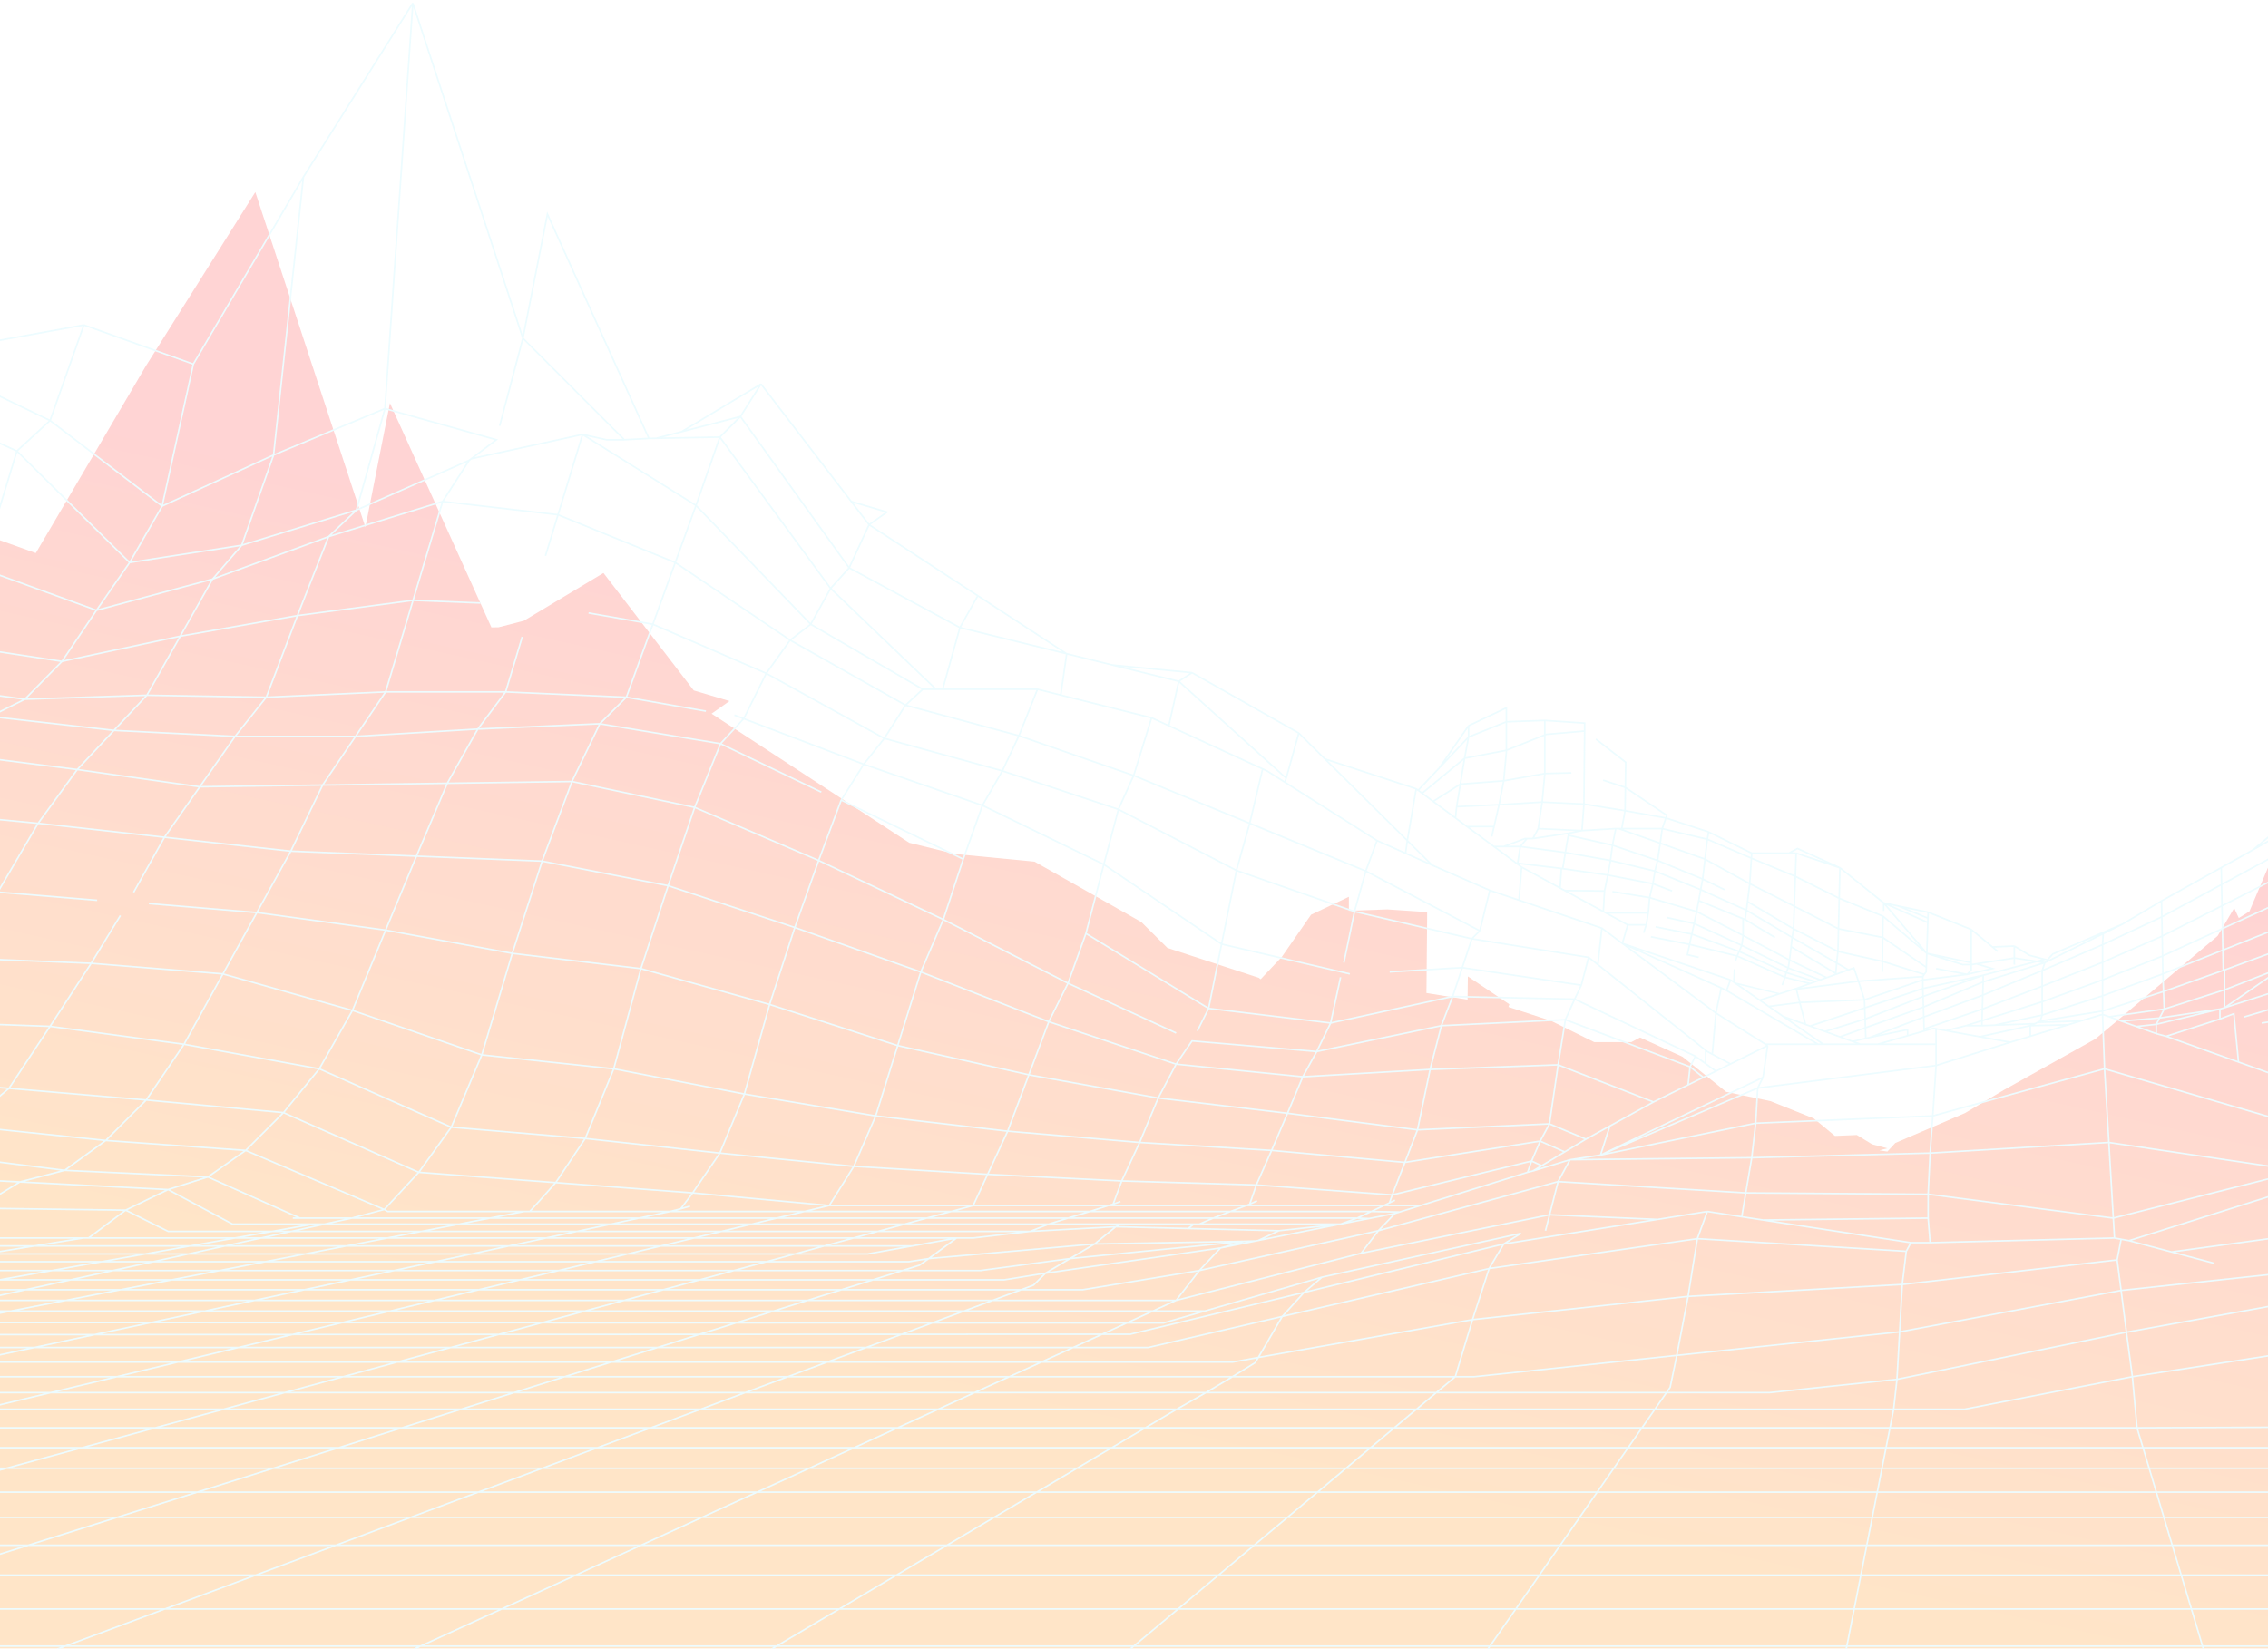 <svg width="1440" height="1047" viewBox="0 0 1440 1047" fill="none" xmlns="http://www.w3.org/2000/svg">
    <g opacity="0.4">
        <g filter="url(#filter0_i_704_1022)">
            <path d="M-417.053 526.191L-408.632 518.606L-334.105 483.211L-259.579 436.438L-205.684 405.874L-158.526 339.943L-61.263 253.837L-38.105 233.335L-16.21 219.008L53.263 206.367L122.737 231.228L192.632 112.4L262.105 2L332 214.795L347.579 135.997L412 278.422L416.632 278.336L432.632 274.201L483.158 243.87L540.459 318.453L563.158 325.195L551.789 333.201L620.842 378.31L677.263 415.166L706.316 422.303L756.842 427.168L824.632 465.513L841.218 481.947L899.158 500.909L900.421 501.847L913.895 487.613L932.421 460.878L956.421 449.501V458.35L980.842 457.507L1006.11 459.192V464.249L1005.68 510.6L1031.79 514.814L1031.99 500.066L1058.32 517.764L1057.73 519.449L1084.84 528.298L1112.21 541.782H1135.79L1141.26 538.832L1168.21 551.052L1196 573.385L1205.26 575.322L1224.21 579.284L1251.58 590.24L1265.05 601.365L1278.95 600.775L1288.63 606.674L1298.32 609.202L1293.26 610.507L1298.32 611.309L1303.37 605.831L1347.58 586.869L1372.42 572.121L1410.32 550.961L1430.53 539.675L1448.63 524.506L1484.42 494.279L1508 474.362L1518.53 456.664L1521.47 462.985L1528.21 458.771L1550.53 406.099L1566.53 371.968L1574.11 339.943L1589.26 324.025L1602.32 264.938L1638.11 210.581L1673.47 138.104L1708 286.428L1716.84 270.416L1739.58 333.623L1735.79 289.799L1764 295.277L1774.95 267.467L1780 274.63L1815.79 318.874L1820.62 344.578L1821.09 347.107L1855.79 414.105L1886.11 432.646L1887.79 463.49L1901.26 462.142H1908.84H1917.68H1945.05L1969.05 475.999L1980.42 447.815L1982.95 484.021L1999.79 493.745L2001.89 491.217L2033.89 548.524L2040.63 546.417L2064.21 598.668L2162.32 518.606L2231.37 461.721L2240.63 473.941L2283.58 420.847L2334.53 432.804L2349.26 422.533L2441.47 415.369L2533.89 431.803L2626.32 448.237L2660.84 480.261L2758.53 497.31L2851.58 513.55L2889.89 531.88L2928.21 550.21L2849.47 544.243L2888.21 551.474L2930.32 567.907L2976.21 598.668L2862.53 581.813L2904.63 631.329L2953.9 689.263L2830.95 678.308L2876.84 722.131L2926.53 787.444L2796.84 785.758L2668 788.708L2536.34 796.714L2498.74 733.929L2372.84 752.47L2272.21 804.294L2370.74 834.217L2391.37 888.574L2415.38 894.929H2499.16C2500.17 894.929 2541.68 869.624 2562.32 856.971L2581.26 898.687L2623.39 908.394L2670.87 919.335H2834.08L2894.75 932.397L2965.21 947.567H2790.5L2858.91 963.579L2934.53 981.277H2741.59L2813.22 1000.24L2894.41 1021.73L2983.55 1045.33H2756.57L2843.56 1071.87L2941.59 1101.79H2687.44L2782.51 1135.92L2890.49 1174.69H2599.41L2699.53 1218.51L2817.93 1270.34H2480.34H2142.04H1803.43H1465.97H1128.13H789.357H451.369H112.926H-224.609L-111.362 1218.51H-422.975L-305.451 1174.69L-201.488 1135.92L-109.955 1101.79H-365.561L-270.358 1071.87L-185.882 1045.33H-411.373L-324.567 1021.73L-245.512 1000.24H-449.835H-462.105V981.277H-370.955L-297.333 963.579L-230.724 947.567H-407.396L-336.513 932.397L-275.475 919.335H-440.569L-440.632 919.347L-440.577 919.335L-383.009 906.693L-329.279 894.895L-281.306 884.36H-403.255L-346.354 874.247L-294.195 864.977H-431.449L-374.474 855.707L-324.966 847.652L-456.921 847.699L-403.934 839.715L-356.256 832.531L-311.511 825.789H-423.852L-376.254 819.047L-331.63 812.727H-437.429L-393.509 806.827L-351.763 801.22H-455.368L-419.092 796.293L-381.861 791.236L-344.632 786.18H-432.391L-392.211 781.123L-359.789 754.155L-452.431 764.268L-414.947 736.458L-379.158 717.074L-344 689.474L-432.211 693.477L-396 655.132L-361.053 613.837L-445.263 641.648L-411.158 602.039L-378.316 551.474L-347.158 520.491L-426.316 529.864L-417.053 526.191Z" fill="url(#paint0_linear_704_1022)" fill-opacity="0.6"/>
        </g>
        <path d="M-461.684 543.889L-426.316 529.864M-417.053 526.191L-408.632 518.606L-334.105 483.211M-417.053 526.191L-426.316 529.864M-417.053 526.191L-394.316 519.028L-350.105 515.527M-451.158 553.581L-426.316 529.864M-426.316 529.864L-347.158 520.491M-268 505.965L-239.368 489.531M-268 505.965L-337.895 518.89M-268 505.965L-297.474 535.883M-268 505.965L-188.421 495.431M-239.368 489.531L-318.105 512.993M-239.368 489.531L-211.579 456.243M-239.368 489.531L-161.474 473.941M-337.895 518.89L-345.474 520.292L-347.158 520.491M-337.895 518.89L-318.105 512.993M-378.316 551.474L-347.158 520.491M-378.316 551.474L-426.737 557.373M-378.316 551.474L-297.474 535.883M-378.316 551.474L-411.158 602.039M-297.474 535.883L-217.895 527.877M-297.474 535.883L-328.632 575.071M-318.105 512.993L-350.105 515.527M-318.105 512.993L-287.368 501.33M-350.105 515.527L-334.105 483.211M-334.105 483.211L-259.579 436.438M-259.579 436.438L-205.684 405.874M-259.579 436.438L-287.368 501.33M-183.789 393.458L-158.526 339.943M-183.789 393.458L-205.684 405.874M-183.789 393.458L-211.579 456.243M-183.789 393.458L-109.263 394.301M-158.526 339.943L-205.684 405.874M-158.526 339.943L-85.263 331.516M-158.526 339.943L-61.263 253.837M-287.368 501.33L-211.579 456.243M-211.579 456.243L-134.947 438.545M-109.263 394.301L-134.947 438.545M-109.263 394.301L-85.263 331.516M-109.263 394.301L-35.158 408.627M-134.947 438.545L-59.158 433.91M-134.947 438.545L-161.474 473.941M-85.263 331.516L-61.263 253.837M-85.263 331.516L-12 361.012M-38.105 233.335L-61.263 253.837M-38.105 233.335L31.79 267.045M-38.105 233.335L-16.21 219.008L53.263 206.367M-61.263 253.837L10.737 286.428M10.737 286.428L-12 361.012M10.737 286.428L82.316 357.22M10.737 286.428L31.79 267.045M-12 361.012L61.263 387.559M-12 361.012L-35.158 408.627M61.263 387.559L39.368 420.005M61.263 387.559L82.316 357.22M61.263 387.559L134.947 367.754M39.368 420.005L-35.158 408.627M39.368 420.005L114.463 403.992M39.368 420.005L15.79 444.023M-35.158 408.627L-59.158 433.91M82.316 357.22L102.947 321.403M82.316 357.22L153.474 346.264M102.947 321.403L31.79 267.045M102.947 321.403L122.737 231.228M102.947 321.403L173.684 288.957M31.79 267.045L53.263 206.367M53.263 206.367L122.737 231.228M122.737 231.228L192.632 112.4M192.632 112.4L262.105 2M192.632 112.4L173.684 288.957M262.105 2L244.421 259.46M262.105 2L332 214.795M244.421 259.46L173.684 288.957M244.421 259.46L315.158 279.265L299.158 291.372M244.421 259.46L226.316 323.931M173.684 288.957L153.474 346.264M332 214.795L347.579 135.997L412 278.422M332 214.795L317.263 270.416M332 214.795L396.421 279.265M297.895 292.328L226.316 323.931M297.895 292.328L299.158 291.372M297.895 292.328L281.053 318.453M226.316 323.931L153.474 346.264M226.316 323.931L208.632 340.786M153.474 346.264L134.947 367.754M396.421 279.265H385.053L369.895 275.894M396.421 279.265L412 278.422M369.895 275.894L299.158 291.372M369.895 275.894L441.895 320.981M369.895 275.894L354.304 326.881M412 278.422L416.632 278.336M457.053 277.58L470.105 264.517M457.053 277.58L416.632 278.336M457.053 277.58L527.368 373.653M457.053 277.58L441.895 320.981M470.105 264.517L432.632 274.201M470.105 264.517L483.158 243.87M470.105 264.517L539.158 360.591M416.632 278.336L432.632 274.201M432.632 274.201L483.158 243.87M483.158 243.87L540.459 318.453M551.789 333.201L563.158 325.195L540.459 318.453M551.789 333.201L540.459 318.453M551.789 333.201L539.158 360.591M551.789 333.201L620.842 378.31M539.158 360.591L527.368 373.653M539.158 360.591L609.474 398.514M527.368 373.653L514.737 396.408M527.368 373.653L594.316 437.702M441.895 320.981L428.739 357.22M441.895 320.981L514.737 396.408M346.316 353.006L354.304 326.881M281.053 318.453L354.304 326.881M281.053 318.453L208.632 340.786M281.053 318.453L262.253 381.238M354.304 326.881L428.739 357.22M208.632 340.786L134.947 367.754M208.632 340.786L188.842 390.93M134.947 367.754L114.463 403.992M93.263 441.495L114.463 403.992M93.263 441.495L169.053 442.759M93.263 441.495L15.79 444.023M93.263 441.495L72.342 463.828M114.463 403.992L188.842 390.93M188.842 390.93L169.053 442.759M188.842 390.93L262.253 381.238M169.053 442.759L149.263 467.62M169.053 442.759L244.842 439.388M15.79 444.023L-59.158 433.91M15.79 444.023L-6.105 454.979M-59.158 433.91L-83.579 454.979M-161.474 473.941L-83.579 454.979M-161.474 473.941L-188.421 495.431M-83.579 454.979L-110.526 478.576M-83.579 454.979H-6.105M-110.526 478.576L-188.421 495.431M-110.526 478.576L-137.053 515.235M-110.526 478.576H-30.526M-188.421 495.431L-217.895 527.877M-217.895 527.877L-137.053 515.235M-217.895 527.877L-247.368 564.115M-137.053 515.235L-165.263 557.794M-137.053 515.235H-55.789M-165.263 557.794L-247.368 564.115M-165.263 557.794L-194.316 599.511M-165.263 557.794L-81.474 559.901M-247.368 564.115L-328.632 575.071M-247.368 564.115L-277.684 602.882M-328.632 575.071L-411.158 602.039M-328.632 575.071L-361.053 613.837M-411.158 602.039L-461.684 615.944M-411.158 602.039L-445.263 641.648M-445.263 641.648L-465.053 658.082M-445.263 641.648L-468 651.761M-445.263 641.648L-361.053 613.837M-361.053 613.837L-277.684 602.882M-361.053 613.837L-396 655.132M-277.684 602.882L-310.526 649.233M-277.684 602.882L-194.316 599.511M-310.526 649.233L-396 655.132M-310.526 649.233L-224.632 646.283M-310.526 649.233L-344 689.474M-396 655.132L-463.789 667.773M-396 655.132L-432.211 693.477M-432.211 693.477L-465.895 719.181M-432.211 693.477L-463.789 696.005M-432.211 693.477L-344 689.474M-255.789 685.471L-224.632 646.283M-255.789 685.471L-344 689.474M-255.789 685.471L-288.632 709.911M-255.789 685.471L-167.789 681.257M-224.632 646.283L-194.316 599.511M-224.632 646.283L-138.316 647.547M-194.316 599.511L-110.441 604.567M-344 689.474L-379.158 717.074M-379.158 717.074L-414.947 736.458M-379.158 717.074L-288.632 709.911M-379.158 717.074L-457.474 719.181M-414.947 736.458L-461.684 740.25M-414.947 736.458L-324.421 728.451M-414.947 736.458L-452.431 764.268M-463.789 772.696L-452.431 764.268M-324.421 728.451L-359.789 754.155M-324.421 728.451L-231.368 722.552M-324.421 728.451L-288.632 709.911M-359.789 754.155L-452.431 764.268M-359.789 754.155L-266.316 747.413M-359.789 754.155L-392.211 781.123M-452.431 764.268H-461.684M-266.316 747.413L-231.368 722.552M-266.316 747.413L-173.684 743.621M-266.316 747.413L-303.789 775.573M-231.368 722.552L-199.579 701.905M-231.368 722.552H-140M-288.632 709.911L-199.579 701.905M-167.789 681.257L-199.579 701.905M-167.789 681.257L-81.474 683.786M-167.789 681.257L-138.316 647.547M-199.579 701.905L-109.684 703.59M-109.684 703.59L-140 722.552M-109.684 703.59L-81.474 683.786M-109.684 703.59L-22.526 714.967M-173.684 743.621L-206.105 766.375M-173.684 743.621L-140 722.552M-173.684 743.621L-81.474 745.728M-206.105 766.375L-236.842 786.18M-206.105 766.375L-303.789 775.573M-206.105 766.375L-112.211 765.954M-236.842 786.18H-239.789M-236.842 786.18H-144.211M-392.211 781.123H-362.737L-303.789 775.573M-392.211 781.123H-461.684M-392.211 781.123L-432.391 786.18M-303.789 775.573L-318.105 784.073L-334.617 786.18M-140 722.552L-49.474 731.822M-81.474 683.786L-52 648.811M-81.474 683.786L5.684 691.16M-52 648.811L-138.316 647.547M-52 648.811L31.79 651.761M-52 648.811L-25.895 608.359M-138.316 647.547L-110.441 604.567M-81.474 559.901L-55.789 515.235M-81.474 559.901L-110.441 604.567M-81.474 559.901L61.684 571.7M-55.789 515.235L-30.526 478.576M-55.789 515.235L24.21 522.82M-30.526 478.576L-6.105 454.979M-30.526 478.576L49.053 488.689M-6.105 454.979L72.342 463.828M49.053 488.689L72.342 463.828M49.053 488.689L24.21 522.82M49.053 488.689L126.842 499.645M72.342 463.828L149.263 467.62M24.21 522.82L-25.895 608.359M24.21 522.82C24.21 522.82 73.097 528.213 104.421 531.669M-25.895 608.359L-110.441 604.567M-25.895 608.359L57.895 611.73M184.632 540.518C184.632 540.518 135.745 535.125 104.421 531.669M184.632 540.518L163.083 579.495M184.632 540.518L204.842 498.532M184.632 540.518L264.421 543.678M116.842 663.138L31.79 651.761M116.842 663.138L141.535 618.472M116.842 663.138L92.842 698.534M116.842 663.138L202.737 678.729M31.79 651.761L57.895 611.73M31.79 651.761L5.684 691.16M57.895 611.73L141.535 618.472M57.895 611.73L76.421 581.391M141.535 618.472L163.083 579.495M141.535 618.472L223.79 641.648M104.421 531.669C96.775 545.327 84.842 566.643 84.842 566.643M104.421 531.669L126.842 499.645M163.083 579.495L94.526 573.807M163.083 579.495L244.842 590.662M149.263 467.62L126.842 499.645M149.263 467.62H225.748M126.842 499.645L204.842 498.532M363.158 496.273L344.211 546.839M363.158 496.273L284 497.403M363.158 496.273L380.842 459.614M363.158 496.273L441.053 512.707M344.211 546.839L264.421 543.678M344.211 546.839L325.263 605.41M344.211 546.839L424.211 562.429M204.842 498.532L225.748 467.62M204.842 498.532L284 497.403M244.842 439.388L225.748 467.62M244.842 439.388H321.053M244.842 439.388L262.253 381.238M225.748 467.62L303.368 462.985M303.368 462.985L284 497.403M303.368 462.985L321.053 439.388M303.368 462.985L380.842 459.614M284 497.403L264.421 543.678M321.053 439.388L397.684 442.759M321.053 439.388L331.579 404.414M380.842 459.614L397.684 442.759M380.842 459.614L457.474 472.255M397.684 442.759L414.512 396.408M397.684 442.759L448.211 451.608M262.253 381.238L305.053 382.923M428.739 357.22L414.512 396.408M428.739 357.22L501.684 406.521M414.512 396.408L373.684 389.244M414.512 396.408L486.526 427.589M486.526 427.589L561.474 468.884M486.526 427.589L472.211 456.375M486.526 427.589L501.684 406.521M561.474 468.884L548.421 485.318M561.474 468.884L574.947 447.815M561.474 468.884L636.421 489.531M548.421 485.318L472.211 456.375M548.421 485.318L534.105 508.072M548.421 485.318L623.789 511.443M466.316 454.136L472.211 456.375M472.211 456.375L457.474 472.255M457.474 472.255L441.053 512.707M457.474 472.255L521.474 503.015M501.684 406.521L514.737 396.408M501.684 406.521L574.947 447.815M514.737 396.408L585.895 437.702M574.947 447.815L585.895 437.702M574.947 447.815L646.947 467.199M585.895 437.702H594.316M594.316 437.702H598.526M658.737 437.702H598.526M658.737 437.702L646.947 467.199M658.737 437.702L673.474 441.389M609.474 398.514L677.263 415.166M609.474 398.514L620.842 378.31M609.474 398.514L598.526 437.702M748.421 432.646L756.842 427.168M748.421 432.646L706.316 422.303M748.421 432.646L742.105 460.859M748.421 432.646L816.632 494.167M756.842 427.168L706.316 422.303M756.842 427.168L824.632 465.513M706.316 422.303L677.263 415.166M677.263 415.166L620.842 378.31M677.263 415.166L673.474 441.389M731.158 455.821L673.474 441.389M731.158 455.821L719.789 492.481M731.158 455.821L742.105 460.859M874.316 533.776L867.158 553.159M874.316 533.776L815.79 496.728M874.316 533.776L892.421 541.853M867.158 553.159L793.474 522.82M867.158 553.159L860 578.863M867.158 553.159L939.579 591.083M719.789 492.481L646.947 467.199M719.789 492.481L710.105 513.971M719.789 492.481L793.474 522.82M646.947 467.199L636.421 489.531M636.421 489.531L710.105 513.971M636.421 489.531L623.789 511.443M710.105 513.971L785.053 552.738M710.105 513.971L700.842 548.945M742.105 460.859L801.674 488.267M816.632 494.167L815.79 496.728M816.632 494.167L824.632 465.513M815.79 496.728L804.421 489.531L801.674 488.267M824.632 465.513L841.218 481.947M909.263 549.367L893.528 533.776M909.263 549.367L892.421 541.853M909.263 549.367L945.895 565.379M841.218 481.947L899.158 500.909M841.218 481.947L893.528 533.776M899.158 500.909L893.528 533.776M899.158 500.909L900.421 501.847M893.528 533.776L892.421 541.853M801.674 488.267L793.474 522.82M793.474 522.82L785.053 552.738M785.053 552.738L860 578.863M785.053 552.738L775.615 599.511M860 578.863L934.526 596.139M860 578.863L853.263 611.309M934.526 596.139L939.579 591.083M934.526 596.139L928.421 614.469M934.526 596.139L1008.63 607.938M939.579 591.083L945.895 565.379M945.895 565.379L964.421 571.632M92.842 698.534L5.684 691.16M92.842 698.534L67.158 724.238M92.842 698.534L180 706.54M5.684 691.16L-22.526 714.967M-22.526 714.967L67.158 724.238M-22.526 714.967L-49.474 731.822M67.158 724.238L41.053 743.2M67.158 724.238L156 730.558M-49.474 731.822L-81.474 745.728M-49.474 731.822L41.053 743.2M-81.474 745.728L-112.211 765.954M-81.474 745.728L12.632 750.574M-142.947 786.18L-112.211 765.954M-142.947 786.18H-144.211M-142.947 786.18H-48.632M-112.211 765.954L-14.526 767.24M106.737 755.419L12.632 750.574M106.737 755.419L132 747.413M106.737 755.419L79.79 768.482M106.737 755.419L147.579 777.331H198.947M41.053 743.2L12.632 750.574M41.053 743.2L132 747.413M12.632 750.574L-14.526 767.24M156 730.558L132 747.413M156 730.558L180 706.54M156 730.558L244 768.061M132 747.413L190.526 773.539M79.79 768.482L56.211 786.18M79.79 768.482L-14.526 767.24M79.79 768.482L106.737 781.966H654.105M56.211 786.18H607.368M56.211 786.18H52.842M180 706.54L202.737 678.729M180 706.54L265.895 744.464M202.737 678.729L223.79 641.648M202.737 678.729L286.526 715.81M223.79 641.648L244.842 590.662M223.79 641.648L305.895 669.88M244.842 590.662L264.421 543.678M244.842 590.662L325.263 605.41M325.263 605.41L305.895 669.88M325.263 605.41L406.947 615.101M305.895 669.88L286.526 715.81M305.895 669.88L389.684 678.729M286.526 715.81L265.895 744.464M286.526 715.81L371.579 722.974M265.895 744.464L244 768.061M265.895 744.464L352.842 750.995M244 768.061L223.368 773.539M244 768.061L246.105 769.325H332.842M223.368 773.539H190.526M223.368 773.539H678.105M223.368 773.539L-440.632 919.347M185.895 773.539H190.526M-462.526 789.972L-432.391 786.18M-462.526 786.18H-432.391M-432.391 786.18H-344.632M-334.617 786.18H-344.632M-334.617 786.18H-239.789M-14.526 767.24L-43.158 786.18M-43.158 786.18H-48.632M-43.158 786.18H52.842M654.105 781.966L665.895 777.331M654.105 781.966L617.895 786.18H607.368M654.105 781.966L708.421 779.017M851.158 777.331L861.684 773.539M851.158 777.331H761.474M851.158 777.331L812 781.545M851.158 777.331L798.947 787.723M851.158 777.331L869.263 773.796M861.684 773.539L870.632 769.325M861.684 773.539H770.316M861.684 773.539L869.263 773.796M885.684 762.161L882.184 763.847M870.632 769.325L878.684 765.532M870.632 769.325H781.263M870.632 769.325L888.632 769.675M439.789 757.526L526.526 765.532M439.789 757.526L352.842 750.995M439.789 757.526L432.211 767.639M439.789 757.526L457.053 732.244M526.526 765.532L542.105 740.671M526.526 765.532H617.895M526.526 765.532L-462.105 1003.19M878.684 765.532H791.368M878.684 765.532L882.184 763.847M878.684 765.532H901.983M791.368 765.532L781.263 769.325M791.368 765.532H703.789M791.368 765.532L793.474 764.69M781.263 769.325L770.316 773.539M781.263 769.325H692M770.316 773.539L761.474 777.331M770.316 773.539H678.105M761.474 777.331H758.105M665.895 777.331L678.105 773.539M665.895 777.331H711.368M665.895 777.331H198.947M678.105 773.539L692 769.325M692 769.325L703.789 765.532M692 769.325H425.474M703.789 765.532H617.895M703.789 765.532L706.737 764.69M336.211 769.325C336.547 769.325 347.439 757.105 352.842 750.995M336.211 769.325H425.474M336.211 769.325H332.842M352.842 750.995L371.579 722.974M371.579 722.974L389.684 678.729M371.579 722.974L457.053 732.244M389.684 678.729L406.947 615.101M389.684 678.729L472.632 694.741M406.947 615.101L424.211 562.429M406.947 615.101L488.632 637.856M424.211 562.429L441.053 512.707M424.211 562.429L504.632 588.976M441.053 512.707L519.789 546.417M432.211 767.639L425.474 769.325M432.211 767.639L438.105 765.954M425.474 769.325L-462.526 959.365M457.053 732.244L472.632 694.741M457.053 732.244L542.105 740.671M472.632 694.741L488.632 637.856M472.632 694.741L556 708.647M488.632 637.856L504.632 588.976M488.632 637.856L569.986 663.981M504.632 588.976L519.789 546.417M504.632 588.976L584.632 617.208M519.789 546.417L534.105 508.072M519.789 546.417L598.947 583.92M534.105 508.072L611.579 545.574M598.947 583.92L678.105 624.372M598.947 583.92L611.579 545.574M598.947 583.92L584.632 617.208M678.105 624.372L665.895 648.811M678.105 624.372L746.737 655.975M678.105 624.372L689.474 592.769M611.579 545.574L623.789 511.443M623.789 511.443L700.842 548.945M584.632 617.208L569.986 663.981M584.632 617.208L665.895 648.811M556 708.647L569.986 663.981M556 708.647L542.105 740.671M556 708.647L639.789 718.338M569.986 663.981L653.238 682.521M542.105 740.671L627.083 745.728M700.842 548.945L689.474 592.769M700.842 548.945L775.615 599.511M665.895 648.811L653.238 682.521M665.895 648.811L746.737 675.779M639.789 718.338L653.238 682.521M639.789 718.338L723.579 725.502M639.789 718.338L627.083 745.728M617.895 765.532L627.083 745.728M617.895 765.532L-462.526 1059.23M653.238 682.521L735.368 697.27M735.368 697.27L746.737 675.779M735.368 697.27L723.579 725.502M735.368 697.27L817.474 706.961M746.737 675.779L827.158 683.786M746.737 675.779L756.842 661.031L836 667.773M723.579 725.502L712.211 749.942M723.579 725.502L807.368 730.558M712.211 749.942L706.737 764.69M712.211 749.942L627.083 745.728M712.211 749.942L797.684 752.47M706.737 764.69L711.368 763.004M797.684 752.47L793.474 764.69M797.684 752.47L807.368 730.558M797.684 752.47L884 758.79M793.474 764.69L798.105 762.583M807.368 730.558L817.474 706.961M807.368 730.558L892 738.143M817.474 706.961L827.158 683.786M817.474 706.961L900 717.496M827.158 683.786L836 667.773M827.158 683.786L908 679.15M836 667.773L844.842 649.654M836 667.773L915.158 651.34M689.474 592.769L767.368 640.384M767.368 640.384L760.211 654.711M767.368 640.384L775.615 599.511M767.368 640.384L844.842 649.654M775.615 599.511L857.053 618.472M844.842 649.654L851.158 620.579M844.842 649.654L922.316 632.799M922.316 632.799L928.421 614.469M922.316 632.799L999.789 634.485M922.316 632.799L915.158 651.34M928.421 614.469L882.316 617.208M928.421 614.469L1004 625.636M1004 625.636L1008.63 607.938M1004 625.636L999.789 634.485M1008.63 607.938L1014.53 612.573M999.789 634.485L993.895 647.547M999.789 634.485L1076.42 670.723M993.895 647.547L915.158 651.34M993.895 647.547L989.263 676.201M993.895 647.547L1073.05 677.465M915.158 651.34L908 679.15M908 679.15L989.263 676.201M908 679.15L900 717.496M989.263 676.201L983.789 713.703M989.263 676.201L1049.89 699.798M900 717.496L892 738.143M900 717.496L983.789 713.703M884 758.79L892 738.143M884 758.79L882.184 763.847M884 758.79L972.421 737.3M892 738.143L977.895 724.659M972.421 737.3L969.895 744.464M972.421 737.3L977.895 724.659M972.421 737.3L978.877 740.25M969.895 744.464L901.983 765.532M969.895 744.464L973.263 743.621M885.684 770.589L888.632 769.675M885.684 770.589L869.263 773.796M885.684 770.589L875.158 781.545M888.632 769.675L901.983 765.532M977.895 724.659L983.789 713.703M977.895 724.659L993.474 731.485M983.789 713.703L1006.95 723.395M1006.95 723.395L993.474 731.485M1006.95 723.395L1022.11 715.067M973.263 743.621L978.877 740.25M973.263 743.621L996.842 736.458M978.877 740.25L993.474 731.485M996.842 736.458L989.263 750.363M996.842 736.458L1016.21 733.508M996.842 736.458L1112.21 735.193M989.263 750.363L875.158 781.545M989.263 750.363L1108.42 757.526M989.263 750.363L983.858 771.432M875.158 781.545L761.474 806.827M875.158 781.545L864.211 795.871M761.474 806.827L687.368 819.047H-462.526M761.474 806.827L746.737 825.789M761.474 806.827L774.947 792.5M708.421 779.017L694.947 789.972M708.421 779.017L711.368 777.331M708.421 779.017L754.316 780.137M694.947 789.972L589.684 799.243M694.947 789.972L679.368 799.243M694.947 789.972L790.105 788.287M711.368 777.331H758.105M589.684 799.243L607.368 786.18M589.684 799.243L583.789 803.456L-462.105 1132.13M589.684 799.243L577.053 801.22H-455.368M607.368 786.18L579.158 791.236M812 781.545L754.316 780.137M812 781.545L798.947 787.723M754.316 780.137L758.105 777.331M774.947 792.5L663.79 808.513M774.947 792.5L790.105 788.287M774.947 792.5L797.263 788.059M663.79 808.513L679.368 799.243M663.79 808.513L656.211 816.098L-462.526 1233.26M663.79 808.513L637.684 812.727H-462.526M679.368 799.243L790.105 788.287M679.368 799.243L622.526 806.827H-462.526M790.105 788.287L797.263 788.059M797.263 788.059L798.947 787.723M1049.89 699.798L1071.79 688.97M1049.89 699.798L1022.11 715.067M1122.32 663.981L1098.74 675.642M1122.32 663.981L1120.98 663.138M1122.32 663.981L1119.37 684.18M1089.47 643.334L1087.16 669.459M1089.47 643.334L1092.84 627.321M1089.47 643.334L1030.07 599.089M1089.47 643.334L1120.98 663.138M1017.05 589.397L1014.53 612.573M1017.05 589.397L1030.07 599.089M1017.05 589.397L964.421 571.632M1014.53 612.573L1082.95 666.937M1098.74 675.642L1087.16 669.459M1098.74 675.642L1089.47 680.224M1087.16 669.459L1084 667.773L1082.95 666.937M1076.42 670.723L1082.95 675.473M1076.42 670.723L1073.05 677.465M1089.47 680.224L1082.95 675.473M1089.47 680.224L1081.47 684.18M1082.95 675.473V666.937M1073.05 677.465L1071.79 688.97M1073.05 677.465L1081.47 684.18M1071.79 688.97L1081.47 684.18M1092.84 627.321L1030.07 599.089M1092.84 627.321L1096.21 629.007M1030.07 599.089L1098.74 622.265M1030.07 599.089L1033.47 587.291M1098.74 622.265L1096.21 629.007M1098.74 622.265L1100.84 623.725M1096.21 629.007L1154.32 663.138M1154.32 663.138H1120.98M1154.32 663.138C1155.46 663.138 1156.58 663.138 1157.68 663.138M1229.26 663.138C1214.81 663.138 1203.49 663.138 1192.21 663.138M1229.26 663.138V676.622M1229.26 663.138V653.33M1157.68 663.138C1166.42 663.138 1174.03 663.138 1181.26 663.138M1157.68 663.138L1132.16 645.44M1181.26 663.138C1184.98 663.138 1188.59 663.138 1192.21 663.138M1181.26 663.138L1176.39 661.384M1132.16 645.44L1146.32 650.542M1132.16 645.44L1123.04 639.12M1146.32 650.542L1142.71 636.592M1146.32 650.542L1149.26 651.605M1140.42 627.743L1140.53 628.164M1140.42 627.743L1129.89 631.092M1140.42 627.743L1149.26 624.59M1117.26 635.111L1123.04 639.12M1117.26 635.111L1129.89 631.092M1117.26 635.111L1101.78 624.372M1180 623.108L1177.05 614.68L1173.68 615.881M1180 623.108L1183.79 634.906M1180 623.108L1220.84 620.158M1180 623.108L1140.53 628.164M1183.79 634.906L1142.71 636.592M1183.79 634.906L1220.84 622.265M1183.79 634.906L1184.21 647.126M1184.63 659.346L1176.39 661.384M1184.63 659.346L1187.16 658.824M1184.63 659.346L1184.21 647.126M1142.71 636.592L1140.53 628.164M1142.71 636.592L1123.04 639.12M1220.84 622.265V620.158M1220.84 622.265L1249.05 618.78M1220.84 622.265V627.743M1220.84 620.158L1221.68 618.78M1129.89 631.092C1129.84 631.109 1111.13 626.619 1101.78 624.372M1101.78 624.372L1100.84 623.725M1100.84 623.725L1101.26 615.523M964.421 571.632L966.105 550.631M966.105 550.631L990.526 563.92M966.105 550.631L962.701 548.103M1033.47 587.291H1045.26M1033.47 587.291L1019.54 579.706M1045.26 587.291L1046.53 579.706M1045.26 587.291L1043.58 592.347M1046.53 579.706H1019.54M1046.53 579.706L1047.37 570.014M1019.54 579.706L1017.99 578.863M1017.99 578.863L993.474 565.524M1017.99 578.863L1018.74 565.8M1018.74 565.8L993.474 565.524M1018.74 565.8L1020.84 555.687M993.474 565.524L990.526 563.92M990.526 563.92L991.369 551.474M991.369 551.474L963.579 548.206M991.369 551.474L992.211 551.594M962.701 548.103L948.517 537.568M962.701 548.103L963.579 548.206M1020.84 555.687L1049.47 561.165M1020.84 555.687L992.211 551.594M1020.84 555.687L1022.53 546.417M1049.47 561.165L1047.37 570.014M1049.47 561.165L1050.74 553.159M1049.47 561.165L1061.68 565.8M1047.37 570.014L1023.79 566.222M1047.37 570.014L1077.26 578.863M900.421 501.847L913.895 487.613M900.421 501.847L902.947 503.723M932.421 468.041V460.878M932.421 468.041L913.895 487.613M932.421 468.041L956.421 458.35M932.421 468.041L929.895 481.525M932.421 460.878L913.895 487.613M932.421 460.878L956.421 449.501C956.421 452.797 956.421 455.66 956.421 458.35M956.421 458.35C956.421 464.306 956.421 469.408 956.421 476.469M956.421 458.35L980.842 457.507M929.895 481.525L927.195 497.959M929.895 481.525L902.947 503.723M929.895 481.525L956.421 476.469M924.842 512.286L924.121 519.449M924.842 512.286L927.195 497.959M924.842 512.286L951.79 511.022M924.121 519.449L909.938 508.915M924.121 519.449L931.497 524.927M909.938 508.915L927.195 497.959M909.938 508.915L902.947 503.723M927.195 497.959L954.737 495.852M954.737 495.852L956.421 477.733C956.421 477.304 956.421 476.883 956.421 476.469M954.737 495.852L980.842 491.217M954.737 495.852L951.79 511.022M956.421 476.469L980.842 466.693M1006.11 464.249L981.684 466.356L980.842 466.693M1006.11 464.249V459.192L980.842 457.507M1006.11 464.249L1005.68 510.6M980.842 457.507V466.693M980.842 466.693V491.217M980.842 491.217L997.684 490.796M980.842 491.217L979.158 509.336M979.158 509.336L951.79 511.022M979.158 509.336L976.632 526.191M979.158 509.336L1005.68 510.6M951.79 511.022L948.605 524.927M947.158 531.248L948.605 524.927M948.605 524.927H931.497M931.497 524.927L948.517 537.568M976.632 526.191L973.263 532.512M976.632 526.191L1004.42 527.455M973.263 532.512H969.474M973.263 532.512L996 529.141M954.737 537.568L968.211 532.512H969.474M954.737 537.568H948.517M954.737 537.568H965.263M965.263 537.568L969.474 532.512M965.263 537.568L963.579 548.206M965.263 537.568L993.895 541.361M993.895 541.361L992.211 551.594M993.895 541.361L1022.53 546.417M993.895 541.361C993.895 540.755 995.028 534.433 995.767 530.405M996 529.141L1004.42 527.455M996 529.141C995.929 529.525 995.85 529.951 995.767 530.405M1004.42 527.455L1005.68 510.6M1004.42 527.455L1025.89 526.191M1005.68 510.6L1031.79 514.814M1031.79 514.814L1029.68 526.191M1031.79 514.814L1031.99 500.066M1031.79 514.814L1057.73 519.449M1013.26 469.305L1032.21 484.054L1031.99 500.066M1022.53 546.417L1023.79 536.726M1022.53 546.417L1050.74 553.159M1023.79 536.726L995.767 530.405M1023.79 536.726L1025.89 526.191M1023.79 536.726L1052.42 546.417M1025.89 526.191H1027.79M1055.37 526.191H1029.68M1055.37 526.191L1054.11 535.461M1055.37 526.191L1057.73 519.449M1055.37 526.191L1084 532.933M1029.68 526.191H1027.79M1054.11 535.461L1027.79 526.191M1054.11 535.461L1052.42 546.417M1054.11 535.461L1082.53 545.574M1031.99 500.066L1058.32 517.764L1057.73 519.449M1031.99 500.066L1017.89 495.431M1057.73 519.449L1084.84 528.298M1052.42 546.417L1050.74 553.159M1052.42 546.417L1081.05 558.216M1050.74 553.159L1079.82 564.958M1077.26 578.863L1078.54 571.91M1077.26 578.863L1106.74 594.033M1077.26 578.863L1075.63 586.448M1081.05 558.216L1082.53 545.574M1081.05 558.216L1094.95 564.958M1081.05 558.216L1079.82 564.958M1084 532.933L1084.84 528.298M1084 532.933L1082.53 545.574M1084 532.933L1112 544.979M1084.84 528.298L1112.21 541.782M1112.21 541.782L1112 544.979M1112.21 541.782H1135.79M1110.95 561.165L1082.53 545.574M1110.95 561.165L1109.53 572.542M1110.95 561.165L1139.24 575.492M1110.95 561.165L1112 544.979M1079.82 564.958L1108.84 578.02M1079.82 564.958L1078.54 571.91M1108.84 578.02L1108 583.92M1108.84 578.02L1137.89 595.297M1108.84 578.02L1109.53 572.542M1078.54 571.91L1106.74 583.405M1108 583.92L1126.95 595.297M1108 583.92L1106.74 583.405M1106.74 583.405V594.033M1106.74 594.033L1105.89 600.353M1106.74 594.033L1136.21 609.624M1075.63 586.448L1058.32 582.655M1075.63 586.448L1074.18 593.19M1075.63 586.448L1105.89 600.353M1074.18 593.19L1051.16 588.555M1074.18 593.19L1072.77 599.721M1074.18 593.19L1104.21 604.206M1072.77 599.721L1071.37 606.253L1078.54 607.938M1072.77 599.721L1048.21 594.875M1072.77 599.721L1102.95 607.095M1102.95 607.095L1104.21 604.206M1102.95 607.095L1133.26 620.579M1102.95 607.095L1101.78 610.466M1105.89 600.353L1104.21 604.206M1105.89 600.353L1135.37 614.68M1104.21 604.206L1134.11 617.63M1135.37 614.68L1155.78 622.265M1135.37 614.68L1136.21 609.624M1135.37 614.68L1134.11 617.63M1155.78 622.265L1152.63 623.388M1155.78 622.265L1159.79 620.836M1134.11 617.63L1152.63 623.388M1134.11 617.63L1133.26 620.579M1152.63 623.388L1149.26 624.59M1133.26 620.579L1149.26 624.59M1133.26 620.579L1131.58 625.636M1136.21 609.624L1137.2 601.196M1136.21 609.624L1159.79 620.836M1137.89 595.297L1138.74 589.819M1137.89 595.297L1166.11 611.522M1137.89 595.297L1137.2 601.196M1109.53 572.542L1138.74 589.819M1138.74 589.819L1139.24 575.492M1138.74 589.819L1166.95 604.206M1140.42 541.782L1139.9 556.53M1140.42 541.782H1135.79M1140.42 541.782L1168.21 551.052M1139.24 575.492L1139.9 556.53M1139.24 575.492L1167.29 589.819M1112 544.979L1139.9 556.53M1139.9 556.53L1167.75 570.436M1135.79 541.782L1141.26 538.832L1168.21 551.052M1168.21 551.052L1167.75 570.436M1168.21 551.052L1196 573.385M1166.95 604.206L1167.29 589.819M1166.95 604.206L1166.11 611.522M1166.95 604.206L1195.16 610.466M1167.29 589.819L1167.75 570.436M1167.29 589.819L1195.38 595.297M1167.75 570.436L1195.58 581.813M1173.68 615.881L1166.11 611.522M1173.68 615.881L1165.55 618.78M1166.11 611.522L1165.6 618.173M1165.55 618.78L1165.6 618.173M1165.55 618.78L1159.79 620.836M1137.2 601.196L1165.6 618.173M1195.16 610.466L1221.68 618.78M1195.16 610.466V617.208M1195.16 610.466L1195.38 595.297M1221.68 618.78L1222.95 617.208L1223.05 614.259M1195.58 581.813L1223.37 605.41M1195.58 581.813L1195.38 595.297M1196 573.385V578.442M1196 573.385L1223.37 605.41M1196 573.385L1224 585.817M1196 573.385L1205.26 575.322M1224.21 579.284L1224.09 583.077M1224.21 579.284L1205.26 575.322M1224.21 579.284L1251.58 590.24M1223.37 605.41L1223.05 614.259M1223.37 605.41L1224 585.817M1223.37 605.41L1246.11 612.573H1251.58M1223.37 605.41L1251.58 611.309M1223.05 614.259L1195.38 595.297M1224 585.817L1224.09 583.077M1224.09 583.077L1205.26 575.322M1251.58 590.24V611.309M1251.58 590.24L1265.05 601.365M1268.42 604.146L1265.05 601.365M1249.05 618.78L1251.58 615.944V612.573M1249.05 618.78L1229.26 615.101M1249.05 618.78L1265.05 615.101L1254.95 612.055M1251.58 612.573V611.309M1251.58 612.573L1254.95 612.055M1278.95 608.359V600.775M1278.95 608.359L1254.95 612.055M1278.95 608.359L1293.26 610.507M1278.95 608.359V612.573M1278.95 600.775L1265.05 601.365M1278.95 600.775L1288.63 606.674L1298.32 609.202L1293.26 610.507M1149.26 651.605L1220.84 627.743M1149.26 651.605L1158.74 655.019M1220.84 627.743L1221 632.799M1220.84 627.743L1259.16 619.315M1192.21 663.138L1211.16 657.72M1276.42 661.874L1229.26 676.622M1276.42 661.874L1257.05 658.365M1276.42 661.874L1289.05 658.054M1229.26 676.622L1116 690.949M1229.26 676.622L1227.16 708.647M1116 690.949L1119.37 684.18M1116 690.949L1114.74 713.282M1116 690.949L1016.21 733.508M1119.37 684.18L1016.21 733.508M1221.68 654.711L1227.58 653.025L1229.26 653.33M1221.68 654.711L1211.16 657.72M1221.68 654.711L1221.64 653.447M1211.16 657.72V653.868L1187.16 658.824M1176.39 661.384L1168.21 658.434M1168.21 658.434L1221.21 639.541M1168.21 658.434L1158.74 655.019M1221.21 639.541L1259.16 623.529M1221.21 639.541L1221.41 645.862M1221.21 639.541L1221 632.799M1259.16 623.529L1258.9 631.956M1259.16 623.529V619.315M1259.16 623.529L1298.32 611.309M1258.32 651.34H1248.21M1258.32 651.34L1266.32 651.039M1258.32 651.34L1258.63 640.805M1248.21 651.34L1235.58 654.475M1248.21 651.34L1296.63 636.17M1235.58 654.475L1257.05 658.365M1235.58 654.475L1229.26 653.33M1296.63 636.17V644.598M1296.63 636.17L1334.95 622.265M1296.63 636.17V626.268M1296.63 616.366L1258.9 631.956M1296.63 616.366L1298.32 611.309M1296.63 616.366L1334.95 599.932M1296.63 616.366V626.268M1258.9 631.956L1221.41 645.862M1258.9 631.956L1258.63 640.805M1221.41 645.862L1187.16 658.824M1221.41 645.862L1221.64 653.447M1158.74 655.019L1184.21 647.126M1184.21 647.126L1221 632.799M1221 632.799L1259.16 619.315M1259.16 619.315L1293.26 610.507M1293.26 610.507L1298.32 611.309M1298.32 611.309L1303.37 605.831L1347.58 586.869M1298.32 611.309L1335.37 592.927M1347.58 586.869L1335.37 592.927M1347.58 586.869L1372.42 572.121M1334.95 599.932L1335.37 592.927M1334.95 599.932V611.098M1334.95 599.932L1372.6 582.234M1334.95 644.176V642.069M1334.95 644.176L1321.01 648.39M1334.95 644.176L1339.16 645.685M1334.95 644.176L1336.21 678.729M1257.05 658.365L1289.05 651.34M1289.05 651.34V658.054M1289.05 651.34L1292 650.076M1289.05 651.34L1313.05 650.797M1289.05 658.054L1313.05 650.797M1292 650.076L1266.32 651.039M1292 650.076L1293.68 649.233M1295.37 648.39L1296.63 644.598M1295.37 648.39L1334.95 642.069M1295.37 648.39L1293.68 649.233M1296.63 644.598L1266.32 651.039M1296.63 644.598L1334.95 632.378M1334.95 632.378V622.265M1334.95 632.378V642.069M1334.95 632.378L1373.26 618.472M1334.95 622.265V611.098M1334.95 622.265L1373.06 607.095M1296.63 626.268L1334.95 611.098M1296.63 626.268L1258.63 640.805M1334.95 611.098L1372.83 594.454M1258.63 640.805L1221.64 653.447M1334.95 642.069L1373.68 629.639M1293.68 649.233L1321.01 648.39M1321.01 648.39L1313.05 650.797M1373.26 618.472L1373.06 607.095M1373.26 618.472L1373.68 629.639M1373.26 618.472L1487.93 572.964M1372.42 572.121L1372.6 582.234M1372.42 572.121L1410.32 550.961M1372.6 582.234L1372.83 594.454M1372.6 582.234L1449.7 540.518M1372.83 594.454L1373.06 607.095M1372.83 594.454L1488.42 535.883M1373.06 607.095L1488.17 554.423M1374.11 640.805L1373.68 629.639M1374.11 640.805L1412.42 628.585M1374.11 640.805L1339.16 645.685M1374.11 640.805L1371.16 646.459M1369.05 650.497V656.396M1369.05 650.497L1371.16 646.459M1369.05 650.497L1356.42 651.87M1369.05 650.497L1409.47 640.805M1369.05 656.396L1356.42 651.87M1369.05 656.396L1375.37 658.082M1373.68 629.639L1411.58 616.242M1412.42 615.944V628.585M1412.42 615.944L1411.58 616.242M1412.42 615.944L1450.32 602.039L1487.79 583.92M1412.42 628.585L1450.32 613.837M1412.42 628.585V639.963M1339.16 645.685L1346.74 648.4M1346.74 648.4L1371.16 646.459M1346.74 648.4L1356.42 651.87M1371.16 646.459L1409.47 640.805M1409.47 640.805V647.126M1409.47 640.805L1412.42 639.963M1409.47 647.126L1418.32 643.755L1421.26 674.425M1409.47 647.126L1375.37 658.082M1375.37 658.082L1421.26 674.425M1421.26 674.425L1444 682.521L1449.05 711.596M1449.05 711.596L1336.21 678.729M1449.05 711.596L1565.68 702.326L1579.58 703.992M1449.05 711.596L1452.84 742.357M1336.21 678.729L1227.16 708.647M1336.21 678.729L1338.96 725.502M1227.16 708.647L1114.74 713.282M1227.16 708.647L1225.47 732.244M1016.21 733.508L1114.74 713.282M1016.21 733.508L1022.11 715.067M1114.74 713.282L1112.21 735.193M1112.21 735.193L1108.42 757.526M1112.21 735.193L1225.47 732.244M1225.47 732.244L1224.21 758.369M1225.47 732.244L1338.96 725.502M1224.21 758.369L1108.42 757.526M1224.21 758.369L1341.78 773.539M1224.21 758.369V773.539M1108.42 757.526L1105.89 772.679M981.263 781.545L983.858 771.432M983.858 771.432L864.211 795.871M983.858 771.432L1052.42 774.369M864.211 795.871L746.737 825.789M746.737 825.789L-303.789 1306.58M746.737 825.789H-462.526M1430.53 539.675L1410.32 550.961M1430.53 539.675L1448.63 524.506M1430.53 539.675L1487.37 507.229M1411.58 616.242L1410.32 550.961M1488.63 519.449L1488.42 535.883M1488.63 519.449L1449.7 540.518M1488.63 519.449L1526.53 500.487M1488.63 519.449L1487.37 507.229M1487.79 583.92L1487.93 572.964M1487.79 583.92L1521.05 560.744M1487.79 583.92L1481.98 588.555M1487.93 572.964L1488.17 554.423M1487.93 572.964L1522.74 550.631M1488.17 554.423L1488.42 535.883M1488.17 554.423L1526.53 538.832M1488.42 535.883L1526.53 518.185M1449.7 540.518L1450.32 613.837M1449.7 540.518L1448.63 524.506M1450.32 613.837L1481.98 588.555M1450.32 613.837L1485.45 603.724M1450.32 613.837L1447.26 615.944M1412.42 639.963L1447.26 615.944M1412.42 639.963L1447.86 628.585M1522.74 550.631L1526.53 538.832M1522.74 550.631L1556.84 533.776M1522.74 550.631L1521.05 560.744M1526.53 538.832V518.185M1526.53 538.832L1557.68 516.5M1526.53 518.185V500.487M1526.53 518.185L1563.16 506.387M1526.53 500.487L1525.68 481.947M1526.53 500.487L1563.16 487.846M1487.37 507.229L1484.42 494.279M1487.37 507.229L1525.68 481.947M1448.63 524.506L1484.42 494.279M1521.47 462.985L1518.53 456.664L1508 474.362M1521.47 462.985L1508 474.362M1521.47 462.985L1525.68 481.947M1521.47 462.985L1528.21 458.771M1508 474.362L1484.42 494.279M1525.68 481.947L1560.21 457.928M1563.16 506.387V487.846M1563.16 506.387L1557.68 516.5M1563.16 506.387L1591.37 484.475M1560.21 457.928L1563.16 486.582V487.846M1560.21 457.928L1559.37 436.86M1560.21 457.928L1596 450.765M1559.37 436.86L1550.53 406.099M1559.37 436.86L1528.21 458.771M1559.37 436.86L1589.68 406.099M1550.53 406.099L1528.21 458.771M1550.53 406.099L1566.53 371.968M1563.16 487.846L1596 472.255M1557.68 516.5L1556.84 533.776M1557.68 516.5L1591.37 512.286M1556.84 533.776L1592.63 529.984M1556.84 533.776C1557.15 539.801 1557.46 544.486 1557.92 548.945M1521.05 560.744L1557.92 548.945M1521.05 560.744L1521.89 576.42M1481.98 588.555L1484.42 587.814M1599.79 552.738L1560.21 564.771M1599.79 552.738L1596.21 541.361M1599.79 552.738L1638.11 543.889M1599.79 552.738L1600.63 567.065M1592.63 529.984L1596.21 541.361M1592.63 529.984L1591.37 512.286M1592.63 529.984L1630.95 541.7M1560.21 564.771C1559.13 558.718 1558.44 553.975 1557.92 548.945M1560.21 564.771L1521.89 576.42M1560.21 564.771L1563.16 583.077M1557.92 548.945L1596.21 541.361M1521.89 576.42L1484.42 587.814M1521.89 576.42C1522.4 581.387 1522.89 585.96 1523.39 590.24M1484.42 587.814C1484.76 593.794 1485.09 599.014 1485.45 603.724M1490.32 639.963C1489.44 635.686 1488.71 631.718 1488.09 627.743M1490.32 639.963L1450.32 647.547M1490.32 639.963L1497.47 638.698C1500.37 646.073 1501.98 651.407 1502.65 657.239M1485.45 603.724L1523.39 590.24M1485.45 603.724C1485.74 607.686 1486.06 611.288 1486.41 614.68M1523.39 590.24C1524.08 596.194 1524.79 601.581 1525.57 606.674M1523.39 590.24L1563.16 583.077M1447.26 615.944C1447.42 620.855 1447.6 624.908 1447.86 628.585M1450.32 647.547C1449.73 644.355 1449.27 641.495 1448.89 638.698M1450.32 647.547L1436 649.654M1447.86 628.585L1486.41 614.68M1447.86 628.585C1448.11 632.164 1448.44 635.386 1448.89 638.698M1486.41 614.68L1525.57 606.674M1486.41 614.68C1486.88 619.296 1487.43 623.524 1488.09 627.743M1525.57 606.674C1526.29 611.347 1527.06 615.772 1527.94 620.158M1525.57 606.674L1565.68 599.511M1448.89 638.698L1488.09 627.743M1448.89 638.698L1424.63 645.862M1488.09 627.743L1527.94 620.158M1527.94 620.158C1529.64 628.648 1531.73 636.991 1534.53 646.705L1574.53 642.491M1527.94 620.158L1569.47 612.995M1502.95 668.616C1503.12 664.301 1503.05 660.683 1502.65 657.239M1502.65 657.239L1468.84 658.924M1447.86 682.521L1524.42 675.358M1524.42 675.358L1525.68 696.005M1524.42 675.358L1630.95 656.396M1630.95 656.396L1638.53 664.171M1630.95 656.396L1662.11 639.073M1730.74 653.025L1725.68 603.724L1693.26 621.75M1693.26 621.75L1724.84 599.885M1693.26 621.75L1674.32 632.284M1693.26 621.75L1689.47 621.466M1764.84 592.769L1756.42 578.02L1750.53 582.102M1724.84 599.885L1685.68 598.659M1724.84 599.885L1725.68 599.302M1605.26 596.139L1565.68 599.511M1605.26 596.139L1609.47 611.73M1605.26 596.139L1645.47 597.399M1605.26 596.139L1602.53 573.385M1565.68 599.511L1563.16 583.077M1565.68 599.511L1569.47 612.995M1563.16 583.077L1602.53 573.385M1641.89 563.694L1638.11 543.889M1641.89 563.694L1681.47 559.901M1641.89 563.694L1602.53 573.385M1641.89 563.694L1645.47 597.399M1638.11 543.889L1630.95 541.7M1638.11 543.889L1678.11 543.046M1591.37 512.286V484.475M1591.37 512.286L1627.58 519.028M1591.37 484.475L1596 472.255M1591.37 484.475L1625.05 482.368M1596 472.255C1596 471.581 1596 457.647 1596 450.765M1596 472.255L1623.37 450.765M1596 450.765L1589.68 406.099M1596 450.765L1626.32 443.18M1589.68 406.099L1576.59 350.478M1589.68 406.099L1620 395.565M1574.11 339.943L1566.53 371.968M1574.11 339.943L1576.59 350.478M1574.11 339.943L1589.26 324.025M1566.53 371.968L1576.59 350.478M1576.59 350.478L1611.16 333.623M1608.21 304.126L1611.16 333.623M1608.21 304.126L1644.42 339.1M1608.21 304.126L1605.68 271.68M1608.21 304.126L1593.36 319.717M1611.16 333.623L1620 395.565M1611.16 333.623L1648.21 361.855M1620 395.565L1626.32 443.18M1620 395.565L1651.46 390.508M1648.21 361.855L1644.42 339.1M1648.21 361.855L1651.46 390.508M1655.37 425.061L1651.46 390.508M1655.37 425.061L1692 379.974M1655.37 425.061L1626.32 443.18M1655.37 425.061L1658.85 462.563M1644.42 339.1L1642.32 304.126M1605.68 271.68L1593.36 319.717M1605.68 271.68L1602.32 264.938M1605.68 271.68L1628.42 285.586M1593.36 319.717L1589.26 324.025M1589.26 324.025L1602.32 264.938M1602.32 264.938L1638.11 210.581M1638.11 210.581L1673.47 138.104M1638.11 210.581L1640.63 284.743M1673.47 138.104L1708 286.428M1673.47 138.104L1676.84 300.334M1708 286.428L1694.32 311.711M1708 286.428L1716.84 270.416M1680.63 336.994L1676.84 300.334M1680.63 336.994L1694.32 311.711M1680.63 336.994L1648.21 339.1M1680.63 336.994L1683.58 354.691M1676.84 300.334L1636.84 291.485M1676.84 300.334L1694.32 311.711M1651.46 390.508L1687.74 351.742M1718.9 318.453L1724.42 312.554L1729.47 327.723M1718.9 318.453L1716.84 270.416M1718.9 318.453L1687.74 351.742M1716.84 270.416L1739.58 333.623L1735.79 289.799L1764 295.277M1764 295.277L1774.95 267.467L1780 274.63M1764 295.277L1746.32 341.629M1749.68 347.107L1780 274.63M1780 274.63L1815.79 318.874L1820.62 344.578M1780 274.63L1783.79 317.189M1825.05 368.175L1789.26 328.987M1825.05 368.175L1830.11 376.181M1825.05 368.175L1821.09 347.107M1789.26 328.987L1758.53 364.383M1789.26 328.987L1794.05 381.659M1789.26 328.987L1788.42 326.038L1783.79 317.189M1758.53 364.383L1766.53 374.075M1758.53 364.383L1757.68 363.32M1729.47 327.723L1733.26 424.218M1729.47 327.723L1692 379.974M1729.47 327.723L1757.68 363.32M1733.26 424.218L1695.79 453.293M1733.26 424.218L1737.89 466.777M1733.26 424.218L1771.16 439.809M1695.79 453.293L1692 379.974M1695.79 453.293L1658.85 462.563M1695.79 453.293L1699.82 490.374M1692 379.974L1687.74 351.742M1626.32 443.18L1623.37 450.765M1623.37 450.765C1623.37 451.776 1624.49 472.255 1625.05 482.368M1625.05 482.368L1662.11 497.538M1625.05 482.368L1627.58 519.028M1662.11 497.538L1658.85 462.563M1662.11 497.538L1666.32 531.669M1658.85 462.563L1640.21 456.664M1704.21 511.443L1700 492.06L1699.82 490.374M1704.21 511.443L1666.32 531.669M1704.21 511.443L1708 538.411M1704.21 511.443L1741.68 477.733M1666.32 531.669L1627.58 519.028M1666.32 531.669L1667.16 541.361M1627.58 519.028L1630.95 541.7M1678.11 543.046L1708 538.411M1678.11 543.046L1681.47 559.901M1708 538.411H1718.95M1741.68 477.733L1737.89 466.777M1741.68 477.733L1746.74 517.342M1741.68 477.733L1780 511.443M1737.89 466.777L1699.82 490.374M1737.89 466.777L1775.79 487.003M1771.16 439.809L1800.63 456.664M1771.16 439.809L1775.79 487.003M1771.16 439.809L1766.53 374.075M1800.63 456.664L1775.79 487.003M1800.63 456.664L1806.53 449.501M1775.79 487.003L1780 511.443M1766.53 374.075L1777.89 386.874M1810.32 423.376L1840.63 459.614M1810.32 423.376L1835.16 430.118M1810.32 423.376L1803.58 415.791M1840.63 459.614L1835.16 430.118M1840.63 459.614L1876.84 500.909M1835.16 430.118L1830.11 376.181M1835.16 430.118L1871.79 465.092M1803.58 415.791L1806.53 449.501M1803.58 415.791L1796.42 407.732M1806.53 449.501L1813.26 441.916M1813.26 441.916L1851.58 478.576M1813.26 441.916L1817.89 456.664M1796.42 407.732L1777.89 386.874M1796.42 407.732L1794.05 381.659M1777.89 386.874L1794.05 381.659M1794.05 381.659L1830.11 376.181M1871.79 465.092L1887.79 463.49M1871.79 465.092L1876.84 500.909M1945.05 462.142H1917.68M1945.05 462.142L1949.68 511.443M1945.05 462.142L1969.05 475.999M1887.79 463.49L1901.26 462.142H1908.84M1887.79 463.49L1886.11 432.646L1855.79 414.105M1855.79 414.105L1858.74 436.86M1855.79 414.105L1821.09 347.107M1821.09 347.107L1820.62 344.578M1820.62 344.578L1783.79 317.189M1783.79 317.189L1757.68 363.32M1876.84 500.909L1882.32 510.242M1876.84 500.909L1914.32 487.003M1851.58 478.576L1855.79 525.348M1851.58 478.576L1869.26 507.378M1873.05 513.55L1869.26 507.378M1855.79 525.348L1852.42 527.795M1855.79 525.348L1869.26 515.657M1782.11 578.863L1747.16 615.101M1782.11 578.863L1792.21 571.524M1782.11 578.863L1783.79 639.073M1718.95 538.411L1716.42 541.361L1720.21 555.266M1718.95 538.411L1720 538.683M1756.42 548.103L1792.21 571.524M1756.42 548.103L1759.79 580.127M1756.42 548.103L1751.79 519.028M1756.42 548.103L1721.05 538.956M1792.21 571.524L1794.32 569.995M1681.47 559.901L1685.68 598.659M1681.47 559.901L1721.05 562.008M1685.68 598.659L1645.47 597.399M1685.68 598.659L1689.47 621.466M1721.05 562.008L1725.68 599.302M1721.05 562.008L1750.53 582.102M1725.68 599.302L1750.53 582.102M1751.79 519.028L1721.05 538.956M1751.79 519.028L1746.74 517.342M1751.79 519.028L1783.79 540.097M1721.05 538.956L1720 538.683M1746.74 517.342L1720 538.683M1780 511.443L1783.79 540.097M1780 511.443L1817.89 456.664M1783.79 540.097L1789.68 542.823M1815.37 554.705L1794.32 569.995M1815.37 554.705L1797.26 546.329M1815.37 554.705L1825.89 547.06M1789.68 542.823L1794.32 569.995M1789.68 542.823L1797.26 546.329M1797.26 546.329L1822.95 537.568M1822.95 537.568L1825.89 547.06M1822.95 537.568L1817.89 456.664M1825.89 547.06L1852.42 527.795M1817.89 456.664L1852.42 527.795M1869.26 515.657L1959.37 543.468M1869.26 515.657L1886.11 557.794M1959.37 543.468L1942.11 500.909M1959.37 543.468L1964.84 555.687M1869.26 507.378L1882.32 510.242M1887.79 511.443L1882.32 510.242M1914.32 487.003L1908.84 462.142M1914.32 487.003L1917.68 504.28M1914.32 487.003L1927.37 500.909M1908.84 462.142H1917.68M1917.68 462.142L1916 449.501M1999.79 493.745L1982.95 484.021M1999.79 493.745L1973.26 534.619M1999.79 493.745L2001.89 491.217M1982.95 484.021L1980.42 447.815L1969.05 475.999M1982.95 484.021L1969.05 475.999M1982.95 484.021L1985.47 511.443M1973.26 534.619H1964.84M1973.26 534.619H1977.89L2005.68 553.159M2005.68 553.159L2001.89 491.217M2005.68 553.159L2033.89 548.524M2005.68 553.159L1998.95 553.864M2001.89 491.217L2033.89 548.524M2033.89 548.524L2040.63 546.417M1905.05 563.694L1886.11 557.794M1905.05 563.694L1844.84 636.648M1905.05 563.694L1914.74 615.939M1905.05 563.694L1998.95 553.864M1886.11 557.794L1836.42 638.698M1836.42 638.698L1774.53 655.553M1836.42 638.698L1844.84 636.648M1774.53 655.553L1667.58 714.546M1774.53 655.553L1790.53 658.503M1667.58 714.546L1655.37 713.082M1667.58 714.546L1669.68 716.126M1452.84 742.357L1338.96 725.502M1452.84 742.357H1465.05M1693.68 750.784L1682.74 725.923M1693.68 750.784L1706.32 767.218M1693.68 750.784L1604.84 743.614M1682.74 725.923L1800.63 684.628M1682.74 725.923L1669.68 716.126M1682.74 725.923L1604.84 743.614M1655.37 713.082L1661.26 648.811L1638.53 664.171M1655.37 713.082L1579.58 703.992M1579.58 703.992L1638.53 664.171M1580.84 742.357H1589.26L1604.84 743.614M1580.84 742.357L1593.05 754.998M1580.84 742.357H1465.05M1593.05 754.998L1600.63 790.815M1593.05 754.998H1492.54M1593.05 754.998L1706.32 767.218M1600.63 790.815L1602.74 807.67M1600.63 790.815L1713.47 813.569M1600.63 790.815L1492.54 754.998M1474.74 749.099L1463.79 752.551M1474.74 749.099L1481.05 781.123M1474.74 749.099L1492.54 754.998M1351.79 787.865L1463.79 752.551M1351.79 787.865L1346.74 786.946M1351.79 787.865L1378.74 795.029M1342.53 786.18L1341.78 773.539M1342.53 786.18L1225.47 789.13M1342.53 786.18L1346.74 786.946M1338.96 725.502L1341.78 773.539M1341.78 773.539L1459.16 743.848M1465.05 742.357L1459.16 743.848M1459.16 743.848L1463.79 752.551M1224.21 773.539L1225.47 789.13M1224.21 773.539L1119.37 774.744M1225.47 789.13H1213.26M1213.26 789.13L1210.32 794.607M1213.26 789.13L1119.37 774.744M1084 769.325L1105.89 772.679M1084 769.325L1052.42 774.369M1084 769.325L1077.68 786.601M1105.89 772.679L1119.37 774.744M954.737 789.972L1052.42 774.369M954.737 789.972L965.684 783.23L839.368 811.041M954.737 789.972L945.474 805.563M954.737 789.972L828 820.733M839.368 811.041L828 820.733M839.368 811.041L764.989 832.531M828 820.733L717.684 847.279L-462.105 847.701M828 820.733L814.105 836.001M1569.47 612.995L1609.47 611.73M1569.47 612.995L1572.22 629.007M1609.47 611.73L1649.47 618.472M1609.47 611.73L1613.14 626.479M1649.47 618.472L1653.68 630.326M1649.47 618.472L1645.47 597.399M1649.47 618.472L1689.47 621.466M1574.53 642.491L1556.84 650.918M1574.53 642.491L1579.58 638.698M1574.53 642.491L1572.22 629.007M1579.58 638.698L1616.21 638.865M1579.58 638.698L1583.37 656.396M1662.11 639.073L1674.32 632.284M1662.11 639.073L1655.79 639.044M1616.21 638.865L1613.14 626.479M1616.21 638.865L1655.79 639.044M1613.14 626.479L1572.22 629.007M1613.14 626.479L1653.68 630.326M1674.32 632.284L1653.68 630.326M1653.68 630.326L1655.79 639.044M1883.16 627.321L1896.21 649.233M1883.16 627.321L1844.84 636.648M1883.16 627.321L1914.74 615.939M2007.37 617.63L1993.05 587.712L1914.74 615.939M2007.37 617.63L2022.95 642.912M2007.37 617.63L1896.21 649.233M2007.37 617.63L2109.26 610.045M2022.95 642.912L1911.37 665.245M2022.95 642.912L2032.63 709.911M2022.95 642.912L2129.05 620.158M1911.37 665.245L1800.63 684.628M1911.37 665.245L1896.21 649.233M1911.37 665.245L1914.74 736.458M1800.63 684.628L1790.53 658.503M1800.63 684.628V744.042M1669.68 716.126L1790.53 658.503M1790.53 658.503L1896.21 649.233M2109.26 610.045L2203.58 583.498M2109.26 610.045L2129.05 620.158M2109.26 610.045L2182.11 559.901M2203.58 583.498L2182.11 559.901M2203.58 583.498L2227.58 605.41M2203.58 583.498L2311.79 543.889M2420 504.28C2418.99 504.65 2402.46 493.478 2394.32 487.846M2420 504.28L2311.79 543.889M2420 504.28L2452.42 498.427M2527.37 484.896L2633.05 505.122M2527.37 484.896L2500.84 429.275M2527.37 484.896L2452.42 498.427M2527.37 484.896L2561.47 511.022M2633.05 505.122L2668 517.342M2633.05 505.122L2602.74 480.261L2545.47 451.608M2668 517.342L2707.16 536.726M2668 517.342L2561.47 511.022M2668 517.342L2782.11 531.669M2707.16 536.726L2746.74 579.706M2707.16 536.726L2817.05 547.26M2707.16 536.726L2594.32 535.04M2746.74 579.706L2786.74 630.271M2746.74 579.706L2631.37 582.655M2746.74 579.706L2862.53 581.813M2786.74 630.271L2830.95 678.308M2786.74 630.271L2904.63 631.329M2786.74 630.271L2668 648.39M2830.95 678.308L2876.84 722.131M2830.95 678.308L2953.89 689.263M2830.95 678.308L2708.84 687.157M2876.84 722.131L2926.53 787.444M2876.84 722.131L2750.95 722.552M2876.84 722.131L2987.16 738.564M2926.53 787.444L2796.84 785.758M2926.53 787.444L2987.16 791.236M2926.53 787.444L2982.11 850.304M2988 856.971L2982.11 850.304M1998.95 553.864L2008.21 569.593M2040.63 546.417L2064.21 598.668M2040.63 546.417L2003.16 588.976M2064.21 598.668L2067.58 601.617M2064.21 598.668L2162.32 518.606M2064.21 598.668L2060 600.353M2032.63 709.911L2150.11 624.793M2032.63 709.911L1966.11 731.822M2032.63 709.911L2040.21 717.092M2150.11 624.793L2129.05 620.158M2150.11 624.793L2254.95 613.837M2150.11 624.793L2171.16 661.874M2129.05 620.158L2227.58 605.41M2182.11 559.901L2289.05 520.292M2182.11 559.901L2162.32 518.606M2289.05 520.292L2394.32 487.846M2289.05 520.292L2265.05 510.6M2289.05 520.292L2311.79 543.889M2394.32 487.846L2500.84 429.275M2394.32 487.846L2368.63 464.67L2311.37 490.062M2500.84 429.275L2545.47 451.608M2265.05 510.6L2207.79 515.063M2265.05 510.6L2303.37 493.61M2162.32 518.606L2231.37 461.721L2240.63 473.941M2162.32 518.606L2207.79 515.063M2240.63 473.941L2207.79 515.063M2240.63 473.941L2283.58 420.847M2207.79 515.063L2303.37 493.61M2283.58 420.847L2334.53 432.804M2283.58 420.847L2311.37 490.062M2378.74 443.18L2349.26 422.533M2378.74 443.18L2334.53 432.804M2378.74 443.18L2388.84 459.192M2349.26 422.533L2334.53 432.804M2349.26 422.533L2441.47 415.369M2311.37 490.062L2303.37 493.61M2227.58 605.41L2341.68 535.883M2227.58 605.41L2254.95 613.837M2341.68 535.883L2311.79 543.889M2341.68 535.883L2452.42 498.427M2341.68 535.883L2368.63 560.744M2452.42 498.427L2482.74 532.09M2452.42 498.427L2561.47 511.022M2482.74 532.09L2368.63 560.744M2482.74 532.09L2594.32 535.04M2482.74 532.09L2514.74 597.404M2368.63 560.744L2254.95 613.837M2368.63 560.744L2397.68 631.956M2254.95 613.837L2280.63 639.963M2561.47 511.022L2594.32 535.04M2594.32 535.04L2631.37 582.655M2782.11 531.669L2817.05 547.26M2782.11 531.669L2826.32 539.921M2888.21 551.474L2930.32 567.907M2888.21 551.474L2849.47 544.243M2888.21 551.474L2944.21 557.794M2930.32 567.907L2817.05 547.26M2930.32 567.907L2976.21 598.668M2930.32 567.907L2988 571.278M2817.05 547.26L2862.53 581.813M2514.74 597.404L2397.68 631.956M2514.74 597.404L2548.42 666.088M2514.74 597.404L2631.37 582.655M2397.68 631.956L2280.63 639.963M2397.68 631.956L2428.84 678.729M2280.63 639.963L2171.16 661.874M2280.63 639.963L2311.79 645.44M2171.16 661.874L2089.05 707.383M2171.16 661.874L2195.58 679.572M2089.05 707.383L2195.58 679.572M2089.05 707.383L2086.11 707.968M1966.11 731.822L2040.21 717.092M1966.11 731.822L1839.79 772.696M1966.11 731.822L1974.11 810.198M2040.21 717.092L2086.11 707.968M1713.47 813.569L1706.32 767.218M1713.47 813.569L1839.79 772.696M1713.47 813.569L1717.26 827.242M1706.32 767.218L1824.21 744.995M1829.26 744.042L1824.21 744.995M1824.21 744.995L1839.79 772.696M1839.79 772.696L1852.84 818.204M1852.84 818.204L1771.58 840.116M1852.84 818.204L1974.11 810.198M1852.84 818.204L1872.21 844.313M1771.58 840.116L1717.26 827.242M1771.58 840.116L1789.26 843.487M1771.58 840.116L1797.68 839.695M1643.58 809.777L1496.63 819.469M1643.58 809.777L1657.05 826.632M1643.58 809.777L1717.26 827.242M1496.63 819.469L1488.63 804.299L1481.05 805.109M1496.63 819.469L1350.11 846.015M1496.63 819.469L1505.05 851.072M1346.74 819.469L1344.21 800.085M1346.74 819.469L1481.05 805.109M1346.74 819.469L1350.11 846.015M1346.74 819.469L1206.11 845.804M1344.21 800.085L1346.74 786.946M1344.21 800.085L1207.79 815.676M1405.68 802.192L1378.74 795.029M1378.74 795.029L1481.05 781.123M1481.05 781.123V805.109M1481.05 781.123L1538.32 806.406M1350.11 846.015L1204.42 875.933M1350.11 846.015L1353.89 874.247M1204.42 875.933L1123.58 884.36H765.684M1204.42 875.933L1206.11 845.804M1204.42 875.933L1202.32 894.895M765.684 884.36L747.158 894.895M765.684 884.36L782.526 874.247M765.684 884.36H-461.684M1207.79 815.676L1210.32 794.607M1207.79 815.676L1071.79 823.261M1207.79 815.676L1206.11 845.804M1210.32 794.607L1077.68 786.601M1077.68 786.601L945.474 805.563M1077.68 786.601L1071.79 823.261M945.474 805.563L814.105 836.001M945.474 805.563L934.947 838.009M814.105 836.001L729.053 855.707H-462.526M814.105 836.001L798.947 862.027M798.947 862.027L934.947 838.009M798.947 862.027L796.842 865.399L782.526 874.247M798.947 862.027L782.526 864.977H-462.526M934.947 838.009L1071.79 823.261M934.947 838.009L924 874.247M1071.79 823.261L1064.63 860.714M1206.11 845.804L1064.63 860.714M782.526 874.247H924M782.526 874.247H-462.526M924 874.247H936.211L1064.63 860.714M924 874.247L408.632 1306.16M1064.63 860.714L1060.42 880.989L764.421 1306.16M1505.05 851.072L1657.05 826.632M1505.05 851.072L1353.89 874.247M1505.05 851.072L1514.74 904.165M1657.05 826.632L1808.63 888.574M1657.05 826.632L1671.79 899.53M1789.26 843.487L1828 847.857M1789.26 843.487L1808.63 888.574M1934.95 859.921L1950.53 855.054M1934.95 859.921L1897.05 855.646M1934.95 859.921L1953.47 891.945L2901.68 1307M2080.63 814.412L2130.32 806.004M2080.63 814.412L2008.63 836.903M2080.63 814.412L2097.05 889.838M2225.05 789.972L2155.58 801.729M2225.05 789.972L2232.21 792.146M2225.05 789.972L2260.84 888.574M2391.37 888.574L2370.74 834.217L2272.21 804.294M2391.37 888.574L2387.58 887.31M2391.37 888.574L2986.74 1046.17M2195.58 679.572L2311.79 645.44M2195.58 679.572L2217.89 761.319M2311.79 645.44L2428.84 678.729M2311.79 645.44L2340.84 702.326M2428.84 678.729L2548.42 666.088M2428.84 678.729L2461.68 717.496M2548.42 666.088L2668 648.39M2548.42 666.088L2584.21 710.332M2631.37 582.655L2668 648.39M2862.53 581.813L2976.21 598.668M2862.53 581.813L2904.63 631.329M2953.89 689.263L2987.58 724.238M2953.89 689.263L2904.63 631.329M2976.21 598.668L2987.16 597.404M2976.21 598.668L2987.16 609.624M2904.63 631.329L2988 639.963M2668 648.39L2708.84 687.157M2708.84 687.157L2750.95 722.552M2708.84 687.157L2584.21 710.332M2750.95 722.552L2625.47 741.935M2750.95 722.552L2796.84 785.758M2584.21 710.332L2461.68 717.496M2584.21 710.332L2625.47 741.935M2461.68 717.496L2340.84 702.326M2461.68 717.496L2498.74 733.929M2340.84 702.326L2217.89 761.319M2340.84 702.326L2372.84 752.47M2217.89 761.319L2101.26 784.703M2217.89 761.319L2232.21 792.146M1974.11 810.198L2006.11 811.041M1974.11 810.198L2099.58 785.041M1873.47 846.015L1872.21 844.313M1868.84 845.172L1872.21 844.313M1872.21 844.313L2004 811.564M2006.11 811.041L2126.11 796.446M2006.11 811.041L2004 811.564M2127.37 796.293L2101.26 784.703M2127.37 796.293L2155.58 801.729M2127.37 796.293L2126.11 796.446M2101.26 784.703L2099.58 785.041M2086.11 707.968L2099.58 785.041M2155.58 801.729L2130.32 806.004M2126.11 796.446L2130.32 806.004M2004 811.564L2008.63 836.903M2008.63 836.903L1950.53 855.054M1950.53 855.054L1897.05 855.646M1897.05 855.646L1858.74 851.324M1858.74 851.324L1841.89 842.644M1858.74 851.324L1828 847.857M1828 847.857H1939.16M1808.63 888.574L1809.89 894.895M1808.63 888.574L1873.47 894.895M1671.79 899.53L1687.79 901.215M1671.79 899.53L1514.74 904.165M1687.79 901.215L1524 908.379M1687.79 901.215L1695.55 906.693M1687.79 901.215L1692 921.863L2188.84 1306.58M1713.47 919.335H2977.05M1713.47 919.335L2764.84 906.693M1713.47 919.335L1695.55 906.693M1353.89 874.247L1247.37 894.895H1202.32M1353.89 874.247L1356.84 906.693M747.158 894.895L52.421 1306.16M747.158 894.895H1202.32M747.158 894.895H-457.474M2441.47 415.369L2453.68 441.916M2441.47 415.369L2533.89 431.803M2660.84 480.261L2626.32 448.237L2533.89 431.803M2660.84 480.261L2608.63 481.947M2660.84 480.261L2758.53 497.31M2928.21 550.21L2953.05 555.687M2928.21 550.21L2849.47 544.243M2928.21 550.21L2889.89 531.88M2849.47 544.243L2826.32 539.921M2889.89 531.88L2851.58 513.55L2758.53 497.31M2889.89 531.88L2695.37 507.229M2695.37 507.229L2652 497.538M2695.37 507.229L2666.74 484.475M2695.37 507.229L2707.16 516.078M2758.53 497.31L2826.32 539.921M2545.47 451.608L2533.89 431.803M2232.21 792.146L2272.21 804.294M2260.84 888.574L2299.16 891.102M2260.84 888.574L2246.11 894.895H1873.47M2299.16 891.102L2271.79 904.586M2299.16 891.102L2305.05 907.536L2987.16 1115.7M2299.16 891.102L2308 894.929M2330.32 904.586L2308 894.929M1809.89 894.895H1873.47M1809.89 894.895L2545.05 1306.58M2097.05 889.838L2094.11 888.574M2097.05 889.838L2986.74 1209.24M2308 894.929H2499.16M2526.53 894.929H2499.16M2499.16 894.929C2500.17 894.929 2541.68 869.624 2562.32 856.971L2581.26 898.687M2581.26 898.687L2577.05 897.423M2581.26 898.687L2703.79 926.919M2703.79 926.919L2721.89 925.234L2725.68 932.397M2703.79 926.919L2676 930.29M2725.68 932.397H2986.74M2725.68 932.397H-462.526M2725.68 932.397L2986.74 993.497M-461.684 796.293H550.947L579.158 791.236M579.158 791.236H-462.526M-461.684 923.97L-440.632 919.347M-462.526 894.895L198.947 777.331M-344.632 786.18L-455.368 801.22M-462.526 802.192L-455.368 801.22M-462.526 816.098L-239.789 786.18M-462.526 831.267L-144.211 786.18M-48.632 786.18L-462.526 848.543M-462.526 870.034L52.842 786.18M332.842 769.325L-440.632 919.347M1202.32 894.895L1121.05 1306.16M1356.84 906.693L1476.84 1306.58M1356.84 906.693L1460.84 906.272L1514.74 904.165M1356.84 906.693H-461.684M1524 908.379L1449.05 919.335H-461.684M1524 908.379L1526.53 922.706L1832.63 1307M-462.105 947.567H2986.74M2272.21 804.294L2372.84 752.47M2372.84 752.47L2498.74 733.929M2372.84 752.47L2402.32 838.009M2498.74 733.929L2625.47 741.935M2498.74 733.929L2536.34 796.714M2625.47 741.935L2668 788.708M2572.42 856.971L2536.34 796.714M2415.79 838.009L2536.34 796.714M2536.34 796.714L2668 788.708M2668 788.708L2796.84 785.758M2668 788.708L2712.43 840.537M2796.84 785.758L2844 849.386M2731.58 862.87L2712.43 840.537M2712.43 840.537L2596.84 861.185M2712.43 840.537L2830.95 851.072M2734.95 880.147L2862.95 847.279L2870.95 851.74M2921.89 880.147L2870.95 851.74M2870.95 851.74L2982.11 850.304M2775.37 906.693L2986.74 952.202M1695.55 906.693H2299.16M2986.74 963.579H-462.526M2986.74 981.277H-462.105V1000.24H2986.74M2986.74 1021.73H-462.245M-462.105 1045.33H2986.74M2986.74 1071.87H-462.245M-462.105 1101.79H2987.16M2987.16 1135.92H-462.105M-462.105 1174.69H2987.16M2986.74 1218.51H-462.105M-462.105 1270.34H2986.74M-462.526 839.695L738.737 840.116L764.989 832.531M764.989 832.531H-462.526" stroke="#D1F7FF"/>
    </g>
    <defs>
        <filter id="filter0_i_704_1022" x="-568.203" y="0.834" width="3556.58" height="1406.62" filterUnits="userSpaceOnUse" color-interpolation-filters="sRGB">
            <feFlood flood-opacity="0" result="BackgroundImageFix"/>
            <feBlend mode="normal" in="SourceGraphic" in2="BackgroundImageFix" result="shape"/>
            <feColorMatrix in="SourceAlpha" type="matrix" values="0 0 0 0 0 0 0 0 0 0 0 0 0 0 0 0 0 0 127 0" result="hardAlpha"/>
            <feOffset dx="-100" dy="120"/>
            <feGaussianBlur stdDeviation="50"/>
            <feComposite in2="hardAlpha" operator="arithmetic" k2="-1" k3="1"/>
            <feColorMatrix type="matrix" values="0 0 0 0 0 0 0 0 0 0 0 0 0 0 0 0 0 0 0.5 0"/>
            <feBlend mode="normal" in2="shape" result="effect1_innerShadow_704_1022"/>
        </filter>
        <linearGradient id="paint0_linear_704_1022" x1="1260" y1="-67.112" x2="993.065" y2="1139.65" gradientUnits="userSpaceOnUse">
            <stop offset="0.354" stop-color="#FF4A4A"/>
            <stop offset="0.753" stop-color="#FF911A"/>
        </linearGradient>
    </defs>
</svg>
